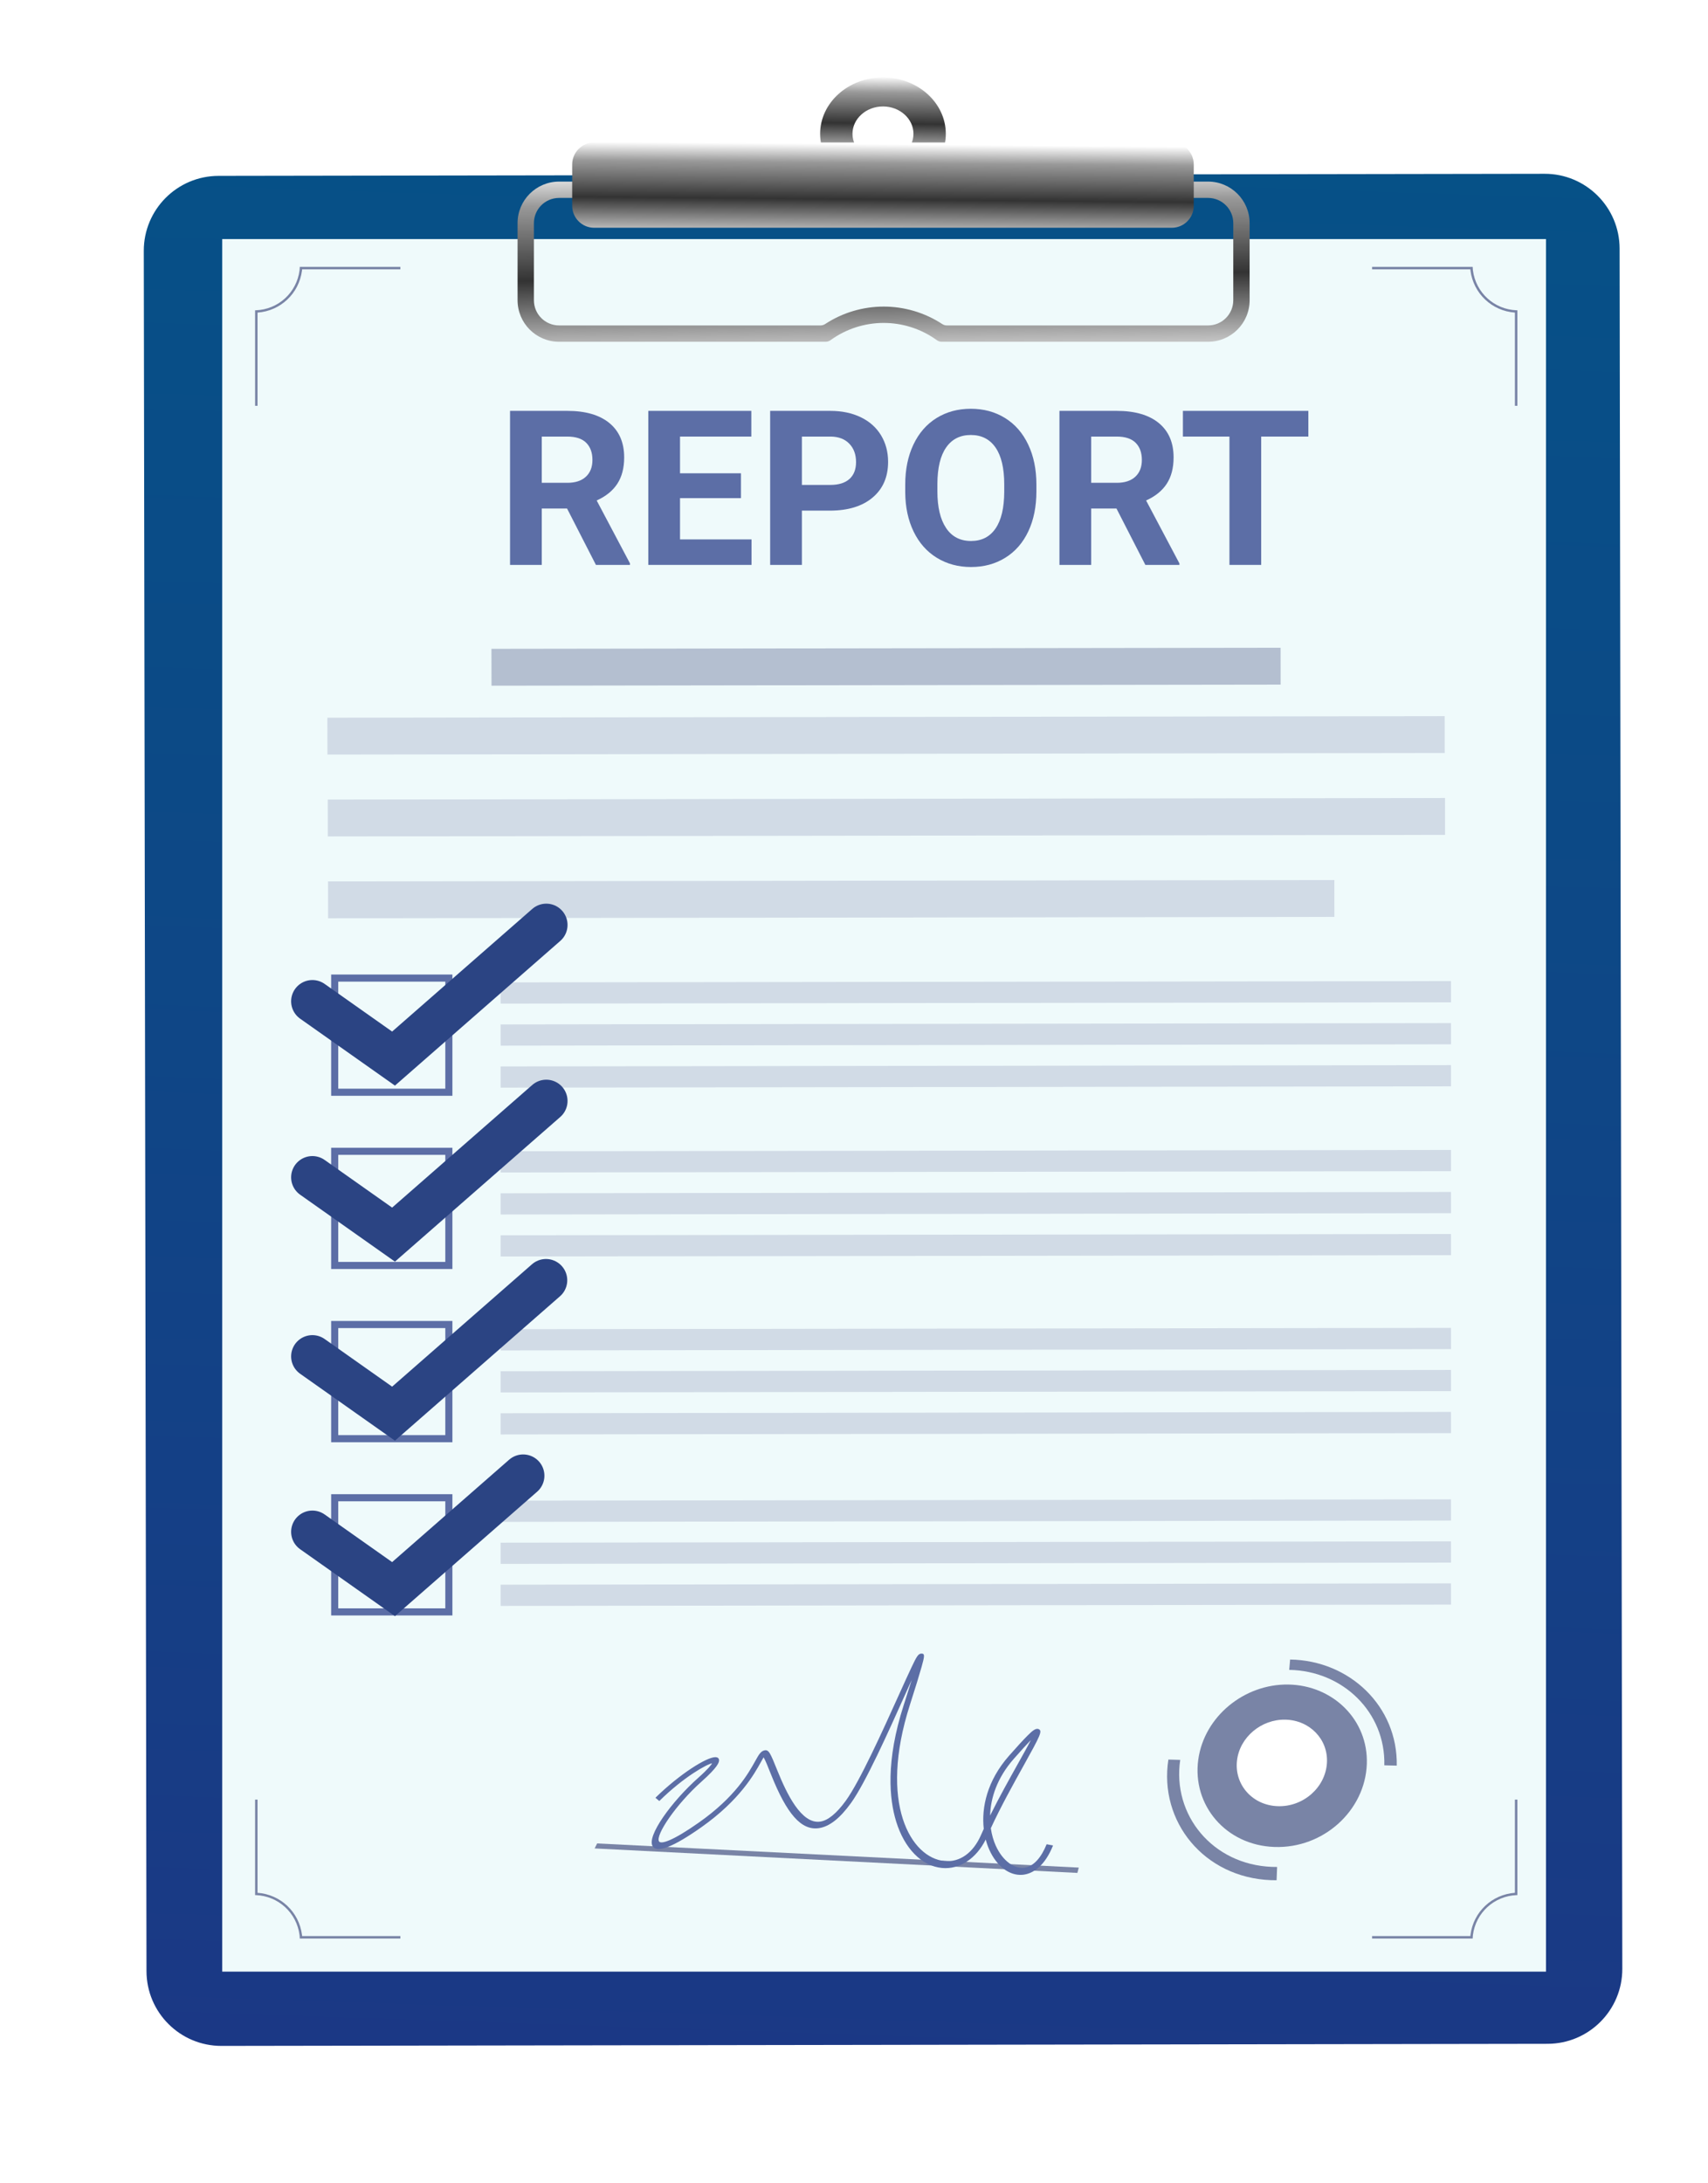 <svg width="241" height="308" viewBox="0 0 241 308" fill="none" xmlns="http://www.w3.org/2000/svg">
<path d="M228.909 277.779L228.527 35.068C228.517 29.233 223.779 24.51 217.944 24.52L30.837 24.814C25.002 24.823 20.279 29.561 20.288 35.396L20.67 278.107C20.679 283.942 25.417 288.665 31.252 288.656L218.36 288.361C224.195 288.352 228.918 283.614 228.909 277.779Z" fill="url(#paint0_linear_413_917)"/>
<path d="M218.139 33.73V278.177H31.356V33.73H218.139Z" fill="#EFFAFB"/>
<path d="M192.859 248.889C192.621 255.45 186.739 260.838 179.804 260.587C172.945 260.338 168.194 254.674 169.077 248.259C169.915 242.177 175.571 237.562 181.806 237.671C188.104 237.783 193.083 242.675 192.859 248.889Z" fill="#7984A6"/>
<path d="M179.306 265.27C169.879 264.892 163.5 256.989 164.86 248.256L166.53 248.301C165.372 256.087 171.099 263.074 179.47 263.397C179.715 263.406 179.96 263.41 180.201 263.408L180.129 265.283C179.858 265.285 179.581 265.281 179.306 265.27Z" fill="#7984A6"/>
<path d="M197.084 249.113L195.329 249.066C195.521 241.574 189.458 235.722 181.909 235.602L182.036 234.143C190.434 234.268 197.235 240.748 197.084 249.113Z" fill="#7984A6"/>
<path d="M187.231 248.74C187.024 252.178 183.913 254.947 180.306 254.833C176.721 254.72 174.153 251.801 174.541 248.403C174.919 245.101 177.965 242.552 181.373 242.625C184.799 242.7 187.432 245.399 187.231 248.74Z" fill="white"/>
<path d="M84.08 260.442L152.118 263.873L84.08 260.442Z" fill="#7984A6"/>
<path d="M152.021 264.249L83.903 260.795L84.256 260.09L152.215 263.497L152.021 264.249Z" fill="#7984A6"/>
<path d="M144.238 264.517C142.418 264.651 140.628 263.299 139.589 260.976C139.393 260.537 139.222 260.054 139.087 259.534C137.743 262.237 135.405 263.78 132.92 263.55C130.045 263.283 127.619 260.798 126.447 256.991C125.489 253.878 124.939 248.527 127.524 240.542C127.998 239.077 128.362 237.929 128.64 237.03C128.324 237.727 127.984 238.483 127.646 239.237C125.377 244.294 122.127 251.54 120.08 254.381C118.519 256.548 117.03 257.717 115.546 257.932C113.07 258.29 111.028 255.972 108.797 250.368C108.329 249.192 107.97 248.29 107.742 247.941C107.636 248.114 107.506 248.351 107.385 248.57C106.43 250.297 104.404 253.96 98.968 257.8C95.072 260.551 92.745 261.475 92.106 260.515C91.161 259.098 94.826 254.113 98.518 250.835C99.957 249.557 100.367 248.986 100.482 248.782C99.764 248.898 96.507 250.676 93.029 254.103L92.48 253.646C95.902 250.286 99.759 247.871 100.969 247.916C101.262 247.926 101.44 248.073 101.458 248.318C101.483 248.658 101.258 249.341 99.009 251.344C95.346 254.607 92.433 258.973 92.994 259.807C93.279 260.23 94.919 259.744 98.625 257.133C103.754 253.521 105.604 250.192 106.581 248.436C107.05 247.593 107.332 247.086 107.848 246.963C108.481 246.813 108.689 247.324 109.695 249.822C110.989 253.034 113.07 257.404 115.735 257.01C116.829 256.851 118.049 255.851 119.35 254.053C121.323 251.327 124.562 244.159 126.823 239.153C127.548 237.548 128.168 236.178 128.636 235.194C129.344 233.708 129.568 233.285 130.054 233.302C130.512 233.319 130.459 233.677 130.028 235.211C129.719 236.315 129.186 238.046 128.39 240.53C123.916 254.487 128.563 262.14 133.275 262.572C135.437 262.77 137.319 261.421 138.42 258.904C138.546 258.616 138.676 258.326 138.81 258.034C138.47 255.023 139.273 251.243 142.377 247.717C143.555 246.379 144.412 245.446 145.002 244.86C145.632 244.234 146.146 243.771 146.564 243.965C147.108 244.217 146.81 244.832 144.452 249.071C143.01 251.663 141.218 254.883 139.806 257.945C139.937 258.866 140.184 259.699 140.504 260.409C141.483 262.574 143.193 263.817 144.738 263.476C145.901 263.217 146.921 262.08 147.681 260.205L148.585 260.374C147.414 263.284 145.837 264.197 144.722 264.445C144.561 264.481 144.399 264.505 144.238 264.517ZM145.453 245.509C144.964 246.01 144.208 246.829 143.033 248.169C140.683 250.85 139.774 253.686 139.706 256.156C140.986 253.57 142.435 250.98 143.642 248.824C144.331 247.593 145.029 246.346 145.453 245.509Z" fill="#5C6EA6"/>
<g opacity="0.5">
<path d="M180.701 96.59L69.351 96.744L69.344 91.542L180.694 91.389L180.701 96.59Z" fill="#7984A6"/>
</g>
<path d="M203.901 117.793L46.252 118.011L46.245 112.809L203.894 112.591L203.901 117.793Z" fill="#D1DBE6"/>
<path d="M203.851 106.243L46.201 106.461L46.194 101.259L203.844 101.042L203.851 106.243Z" fill="#D1DBE6"/>
<path d="M188.283 129.364L46.296 129.56L46.288 124.359L188.276 124.163L188.283 129.364Z" fill="#D1DBE6"/>
<path d="M204.74 141.416L70.639 141.601L70.635 138.608L204.735 138.423L204.74 141.416Z" fill="#D1DBE6"/>
<path d="M204.74 147.343L70.639 147.529L70.635 144.535L204.735 144.35L204.74 147.343Z" fill="#D1DBE6"/>
<path d="M204.74 153.271L70.639 153.456L70.635 150.463L204.735 150.277L204.74 153.271Z" fill="#D1DBE6"/>
<path d="M204.74 165.24L70.639 165.425L70.635 162.432L204.735 162.247L204.74 165.24Z" fill="#D1DBE6"/>
<path d="M204.74 171.167L70.639 171.352L70.635 168.359L204.735 168.174L204.74 171.167Z" fill="#D1DBE6"/>
<path d="M204.74 177.095L70.639 177.28L70.635 174.286L204.735 174.101L204.74 177.095Z" fill="#D1DBE6"/>
<path d="M204.74 190.347L70.639 190.532L70.635 187.538L204.735 187.353L204.74 190.347Z" fill="#D1DBE6"/>
<path d="M204.74 196.274L70.639 196.459L70.635 193.466L204.735 193.281L204.74 196.274Z" fill="#D1DBE6"/>
<path d="M204.74 202.201L70.639 202.386L70.635 199.393L204.735 199.208L204.74 202.201Z" fill="#D1DBE6"/>
<path d="M204.74 214.537L70.639 214.722L70.635 211.729L204.735 211.543L204.74 214.537Z" fill="#D1DBE6"/>
<path d="M204.74 220.464L70.639 220.649L70.635 217.656L204.735 217.471L204.74 220.464Z" fill="#D1DBE6"/>
<path d="M204.74 226.392L70.639 226.577L70.635 223.583L204.735 223.398L204.74 226.392Z" fill="#D1DBE6"/>
<path d="M56.494 37.657H42.644H42.631H42.472V37.657L42.299 37.657L42.268 38.138C41.861 41.294 39.258 43.667 36.084 43.78H35.993V43.953V44.125V57.257H36.338V44.105C39.573 43.874 42.193 41.423 42.611 38.172L42.622 38.002H56.494V37.657Z" fill="#7984A6"/>
<path d="M193.602 37.657H207.452H207.465H207.624V37.657L207.796 37.657L207.828 38.138C208.234 41.294 210.838 43.667 214.012 43.78H214.102V43.953V44.125V57.257H213.757V44.105C210.522 43.874 207.903 41.423 207.484 38.172L207.473 38.002H193.602V37.657Z" fill="#7984A6"/>
<path d="M56.494 273.503H42.644H42.631H42.472V273.503L42.299 273.503L42.268 273.022C41.861 269.866 39.258 267.493 36.084 267.38H35.993V267.207V267.035V253.904H36.338V267.055C39.573 267.286 42.193 269.737 42.611 272.989L42.622 273.158H56.494V273.503Z" fill="#7984A6"/>
<path d="M193.602 273.503H207.452H207.465H207.624V273.503L207.796 273.503L207.828 273.022C208.234 269.866 210.838 267.493 214.012 267.38H214.102V267.207V267.035V253.904H213.757V267.055C210.522 267.286 207.903 269.737 207.484 272.989L207.473 273.158H193.602V273.503Z" fill="#7984A6"/>
<path d="M80.012 71.746H76.444V79.701H71.967V57.97H80.041C82.609 57.97 84.588 58.542 85.982 59.686C87.375 60.831 88.072 62.448 88.072 64.537C88.072 66.02 87.751 67.256 87.109 68.246C86.467 69.236 85.494 70.025 84.191 70.612L88.892 79.492V79.701H84.086L80.012 71.746ZM76.444 68.119H80.056C81.181 68.119 82.051 67.833 82.668 67.261C83.285 66.689 83.594 65.901 83.594 64.895C83.594 63.871 83.303 63.065 82.721 62.477C82.138 61.891 81.245 61.597 80.041 61.597H76.444V68.119Z" fill="#5C6EA6"/>
<path d="M104.549 70.283H95.952V76.104H106.042V79.701H91.475V57.97H106.012V61.597H95.952V66.776H104.549V70.283Z" fill="#5C6EA6"/>
<path d="M113.147 72.045V79.701H108.669V57.97H117.147C118.778 57.97 120.214 58.269 121.453 58.866C122.692 59.463 123.644 60.311 124.311 61.41C124.978 62.51 125.311 63.761 125.311 65.164C125.311 67.293 124.582 68.973 123.124 70.201C121.667 71.43 119.649 72.045 117.072 72.045H113.147ZM113.147 68.418H117.147C118.331 68.418 119.233 68.139 119.856 67.582C120.477 67.025 120.788 66.229 120.788 65.194C120.788 64.129 120.475 63.268 119.848 62.612C119.221 61.955 118.355 61.617 117.251 61.597H113.147V68.418Z" fill="#5C6EA6"/>
<path d="M146.237 69.328C146.237 71.467 145.858 73.343 145.102 74.955C144.346 76.567 143.264 77.811 141.856 78.686C140.448 79.562 138.834 80 137.013 80C135.212 80 133.605 79.567 132.192 78.701C130.779 77.835 129.684 76.599 128.908 74.992C128.132 73.385 127.739 71.537 127.729 69.447V68.373C127.729 66.234 128.114 64.35 128.886 62.724C129.657 61.097 130.746 59.848 132.154 58.977C133.562 58.107 135.172 57.672 136.983 57.672C138.794 57.672 140.403 58.107 141.811 58.977C143.219 59.848 144.309 61.097 145.08 62.724C145.851 64.35 146.237 66.229 146.237 68.358V69.328ZM141.699 68.343C141.699 66.065 141.291 64.333 140.475 63.149C139.659 61.965 138.495 61.373 136.983 61.373C135.48 61.373 134.321 61.958 133.505 63.127C132.689 64.296 132.276 66.01 132.266 68.269V69.328C132.266 71.547 132.674 73.268 133.49 74.492C134.306 75.716 135.48 76.328 137.013 76.328C138.515 76.328 139.67 75.738 140.475 74.559C141.281 73.38 141.689 71.662 141.699 69.403V68.343Z" fill="#5C6EA6"/>
<path d="M157.535 71.746H153.968V79.701H149.49V57.97H157.565C160.133 57.97 162.112 58.542 163.506 59.686C164.899 60.831 165.595 62.448 165.595 64.537C165.595 66.02 165.274 67.256 164.633 68.246C163.991 69.236 163.018 70.025 161.715 70.612L166.416 79.492V79.701H161.61L157.535 71.746ZM153.968 68.119H157.58C158.705 68.119 159.575 67.833 160.192 67.261C160.809 66.689 161.118 65.901 161.118 64.895C161.118 63.871 160.827 63.065 160.244 62.477C159.662 61.891 158.769 61.597 157.565 61.597H153.968V68.119Z" fill="#5C6EA6"/>
<path d="M184.61 61.597H177.954V79.701H173.476V61.597H166.909V57.97H184.61V61.597Z" fill="#5C6EA6"/>
<path d="M63.835 154.605H46.725V137.496H63.835V154.605ZM47.728 153.603H62.833V138.498H47.728V153.603Z" fill="#5C6EA6"/>
<path d="M63.835 179.045H46.725V161.935H63.835V179.045ZM47.728 178.042H62.833V162.938H47.728V178.042Z" fill="#5C6EA6"/>
<path d="M63.835 203.485H46.725V186.375H63.835V203.485ZM47.728 202.482H62.833V187.378H47.728V202.482Z" fill="#5C6EA6"/>
<path d="M63.835 227.924H46.725V210.815H63.835V227.924ZM47.728 226.922H62.833V211.817H47.728V226.922Z" fill="#5C6EA6"/>
<path d="M124.588 26.832C119.699 26.832 115.722 23.264 115.722 18.878C115.722 14.491 119.699 10.923 124.588 10.923C129.477 10.923 133.454 14.491 133.454 18.878C133.454 23.264 129.477 26.832 124.588 26.832ZM124.588 15.017C122.216 15.017 120.286 16.749 120.286 18.878C120.286 21.006 122.216 22.738 124.588 22.738C126.96 22.738 128.89 21.006 128.89 18.878C128.89 16.749 126.96 15.017 124.588 15.017Z" fill="url(#paint1_linear_413_917)"/>
<path d="M78.888 48.221H116.501C116.745 48.221 116.983 48.144 117.18 48.001C121.614 44.784 127.605 44.749 132.076 47.914L132.21 48.009C132.405 48.147 132.639 48.221 132.878 48.221H170.462C173.698 48.221 176.322 45.598 176.322 42.362V31.481C176.322 28.245 173.698 25.622 170.462 25.622H78.888C75.652 25.622 73.029 28.245 73.029 31.481V42.362C73.029 45.598 75.652 48.221 78.888 48.221ZM115.787 45.916H78.888C76.925 45.916 75.334 44.325 75.334 42.362V31.481C75.334 29.518 76.925 27.927 78.888 27.927H170.462C172.425 27.927 174.016 29.518 174.016 31.481V42.362C174.016 44.325 172.425 45.916 170.462 45.916H133.591C133.363 45.916 133.141 45.846 132.951 45.721C127.928 42.434 121.44 42.44 116.427 45.721C116.236 45.846 116.015 45.916 115.787 45.916Z" fill="url(#paint2_linear_413_917)"/>
<path d="M83.837 32.136H165.339C167.051 32.136 168.439 30.748 168.439 29.036V23.204C168.439 21.492 167.051 20.104 165.339 20.104H83.837C82.125 20.104 80.737 21.492 80.737 23.204V29.036C80.737 30.748 82.125 32.136 83.837 32.136Z" fill="url(#paint3_linear_413_917)"/>
<path d="M44.078 141.273L55.528 149.355L77.08 130.497" stroke="#2B4483" stroke-width="6" stroke-linecap="round"/>
<path d="M44.078 166.109L55.528 174.191L77.08 155.334" stroke="#2B4483" stroke-width="6" stroke-linecap="round"/>
<path d="M44.078 191.372L55.528 199.454C55.528 199.454 75.996 181.545 77.039 180.632" stroke="#2B4483" stroke-width="6" stroke-linecap="round"/>
<path d="M44.078 216.126L55.528 224.208C55.528 224.208 67.79 213.479 73.816 208.206" stroke="#2B4483" stroke-width="6" stroke-linecap="round"/>
<defs>
<linearGradient id="paint0_linear_413_917" x1="132.046" y1="-66.177" x2="119.697" y2="302.228" gradientUnits="userSpaceOnUse">
<stop stop-color="#005888"/>
<stop offset="0.56" stop-color="#0E4786"/>
<stop offset="1" stop-color="#1C3785"/>
</linearGradient>
<linearGradient id="paint1_linear_413_917" x1="124.532" y1="10.792" x2="124.373" y2="23.317" gradientUnits="userSpaceOnUse">
<stop stop-color="white"/>
<stop offset="0.09" stop-color="#CCCCCC"/>
<stop offset="0.18" stop-color="#999999"/>
<stop offset="0.36" stop-color="#666666"/>
<stop offset="0.53" stop-color="#333333"/>
<stop offset="0.7" stop-color="#808080"/>
<stop offset="0.87" stop-color="#CCCCCC"/>
</linearGradient>
<linearGradient id="paint2_linear_413_917" x1="124.268" y1="23.071" x2="124.642" y2="53.196" gradientUnits="userSpaceOnUse">
<stop stop-color="white"/>
<stop offset="0.09" stop-color="#CCCCCC"/>
<stop offset="0.18" stop-color="#999999"/>
<stop offset="0.36" stop-color="#666666"/>
<stop offset="0.53" stop-color="#333333"/>
<stop offset="0.7" stop-color="#808080"/>
<stop offset="0.87" stop-color="#CCCCCC"/>
</linearGradient>
<linearGradient id="paint3_linear_413_917" x1="123.911" y1="20.322" x2="123.78" y2="35.083" gradientUnits="userSpaceOnUse">
<stop stop-color="white"/>
<stop offset="0.09" stop-color="#CCCCCC"/>
<stop offset="0.18" stop-color="#999999"/>
<stop offset="0.36" stop-color="#666666"/>
<stop offset="0.53" stop-color="#333333"/>
<stop offset="0.7" stop-color="#808080"/>
<stop offset="0.87" stop-color="#CCCCCC"/>
</linearGradient>
</defs>
</svg>
